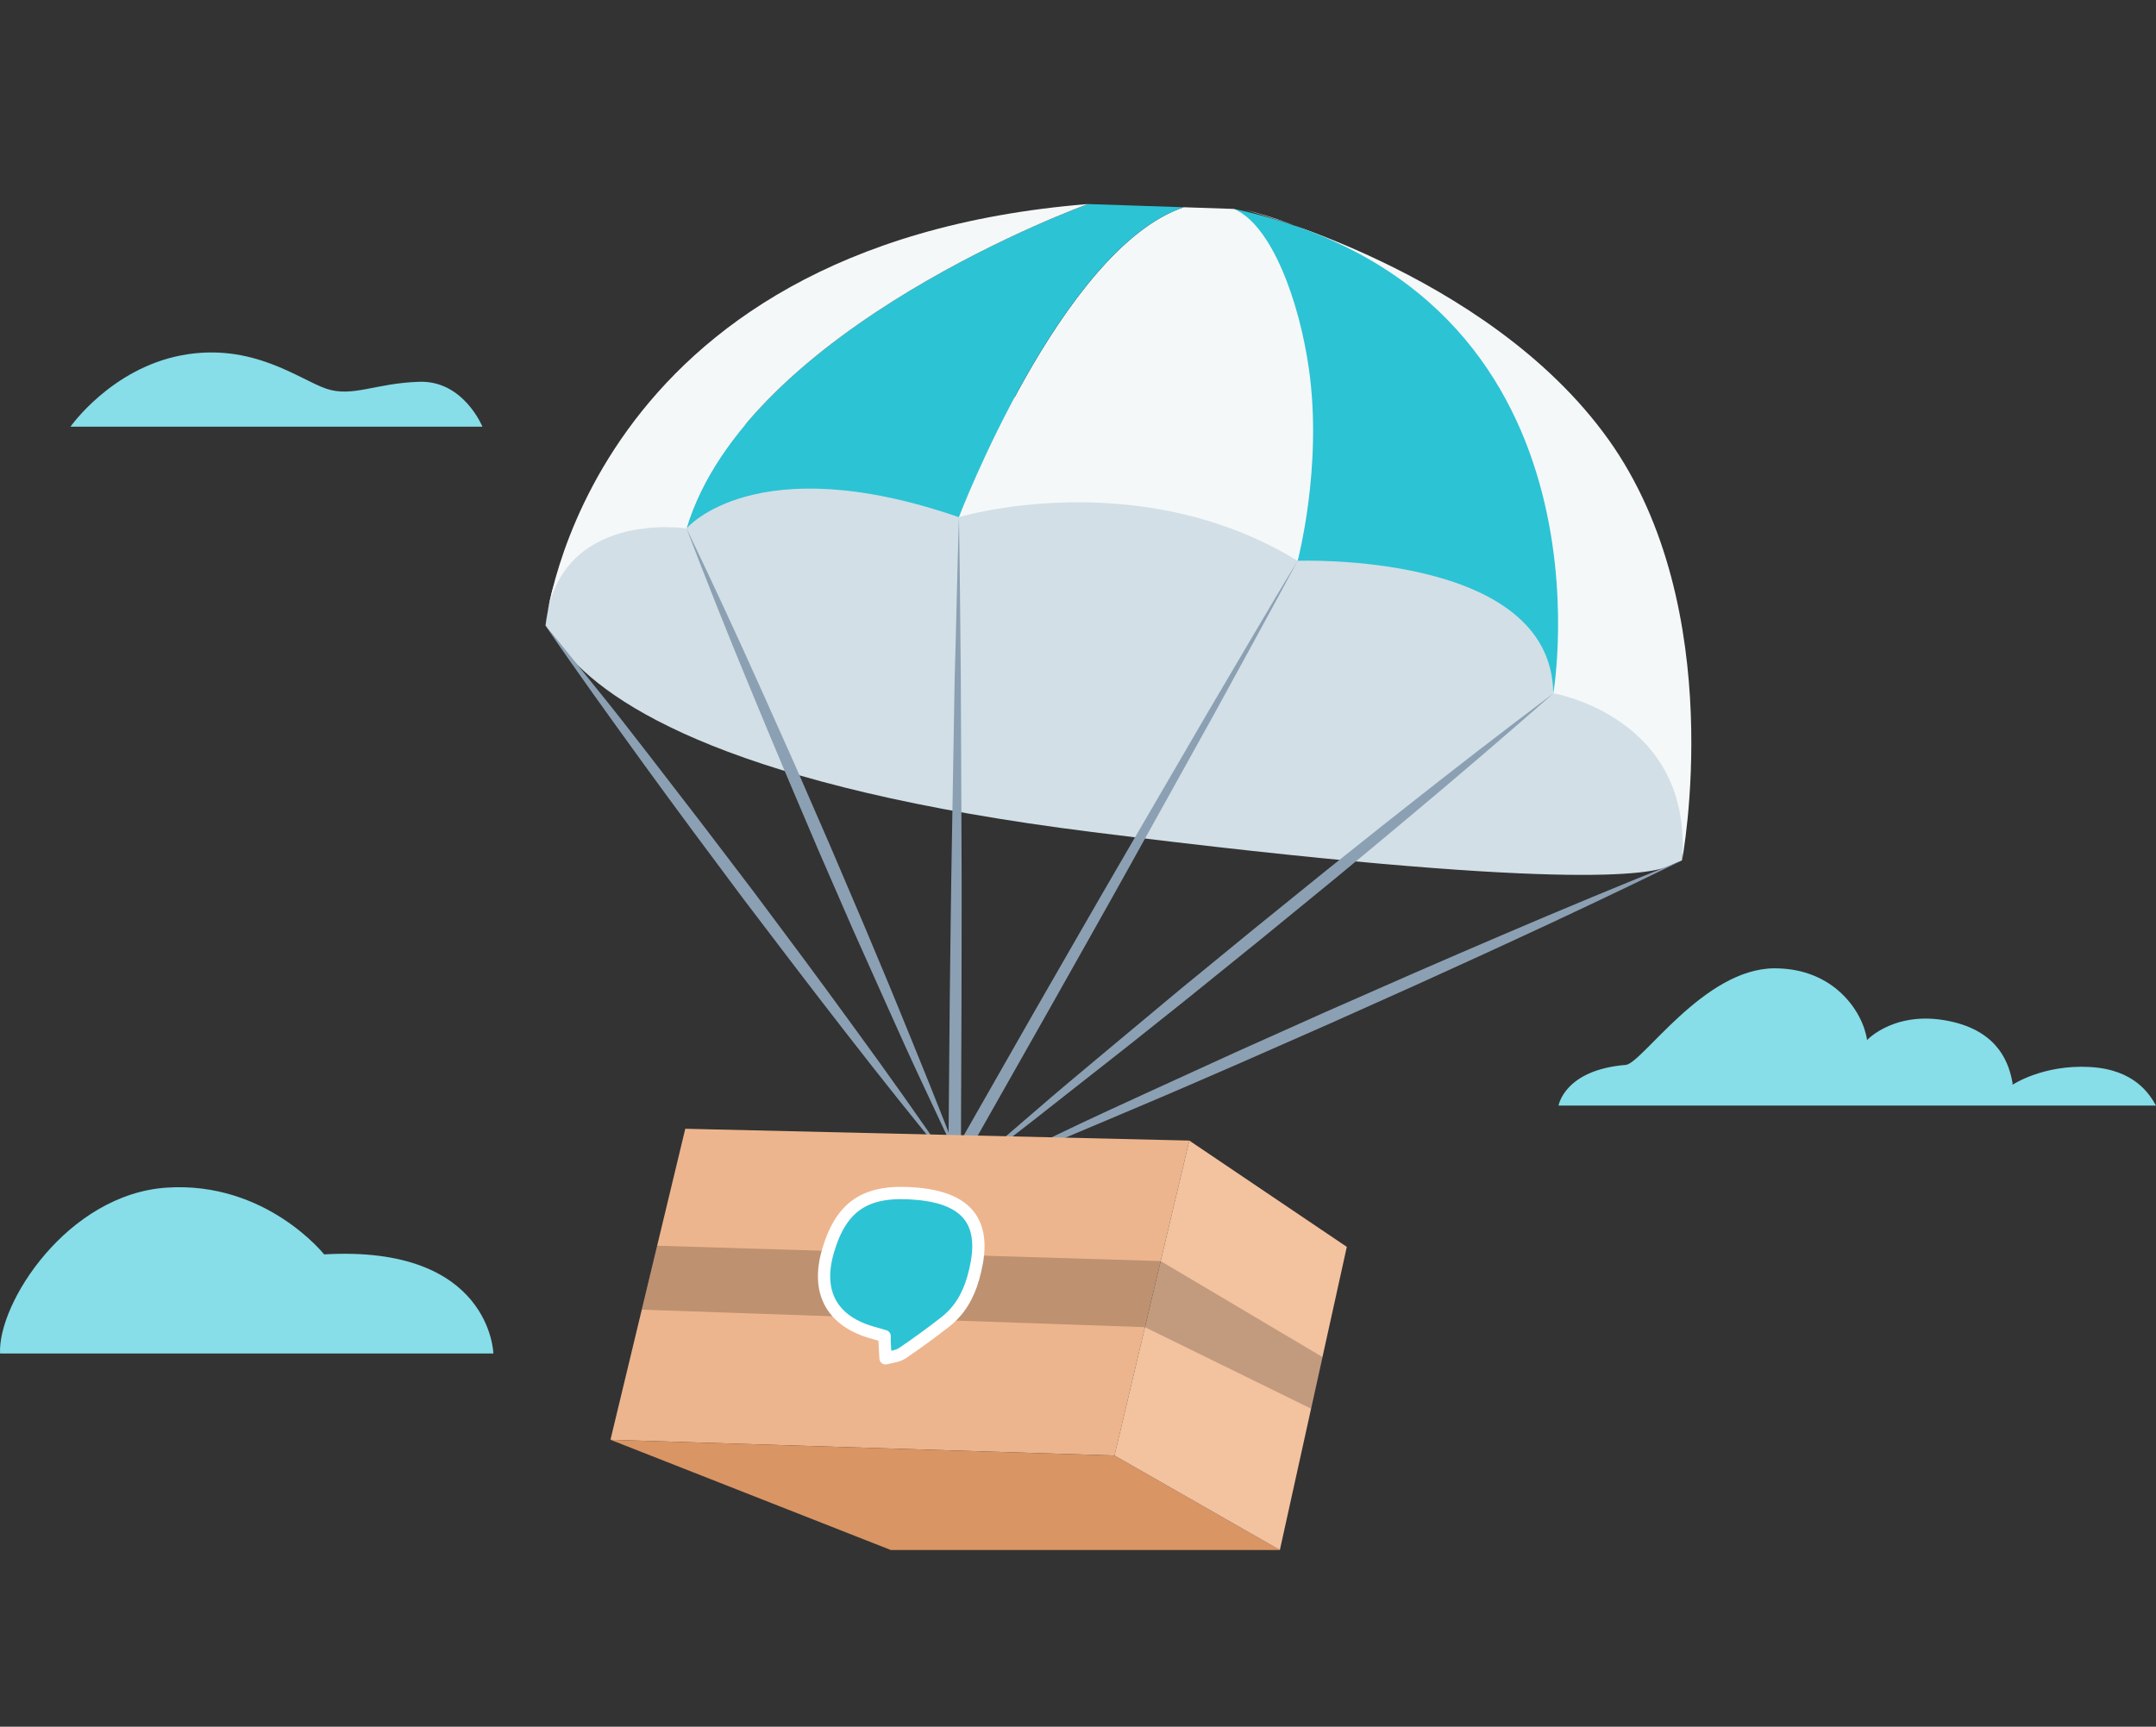 <svg width="372" height="298" xmlns="http://www.w3.org/2000/svg">

 <rect width="100%" height="100%" fill="#333333" stroke="none"/>

 <g>
  <title>background</title>
  <rect fill="none" id="canvas_background" height="402" width="582" y="-1" x="-1"/>
 </g>
 <g>
  <title>Layer 1</title>
  <path id="svg_2" fill="#D2DFE6" d="m94.121,107.954c0,0 1.203,1.664 2.867,3.811c8.003,10.327 30.519,24.174 91.435,31.824c81.828,10.273 96.565,7.338 99.704,5.809c0.679,-0.34 2.072,-0.897 2.072,-0.897l0.177,-2.127l0.407,-15.347l-17.712,-38.047l-93.711,-24.52l-44.95,0.727l-29.072,20.539c0,0 -7.922,7.582 -9.56,10.789c-0.87,1.699 -1.658,7.44 -1.658,7.44z"/>
  <path id="svg_3" fill="#F5F8F9" d="m214.376,36.106c21.796,5.17 39.997,21.211 47.824,39.596c8.867,20.844 5.836,43.944 5.836,43.944c0,0 24.113,4.118 22.183,28.855c0,0 8.275,-43.353 -12.725,-72.697c-21.001,-29.344 -63.559,-39.8 -63.118,-39.698z"/>
  <path id="svg_4" fill="#2CC3D5" d="m212.963,36.058c6.042,6.861 10.099,15.24 11.734,24.235c2.048,12.105 1.774,24.489 -0.809,36.491c0,0 43.829,-1.671 44.114,22.862c0.048,0 11.87,-69.089 -55.039,-83.588z"/>
  <path id="svg_5" fill="#F5F8F9" d="m204.24,35.766c-21.117,7.154 -38.781,53.483 -38.781,53.483c0,0 30.899,-9.301 58.429,7.535c0,0 4.321,-16.082 1.984,-32.904c-1.678,-12.032 -6.529,-25.138 -12.977,-27.822l-8.655,-0.292z"/>
  <path id="svg_6" fill="#2CC3D5" d="m187.709,35.215c0,0 -58.796,21.191 -69.259,55.977c0,0 11.842,-14.071 46.988,-1.943c0,0 17.665,-46.329 38.788,-53.483l-16.517,-0.55z"/>
  <path id="svg_7" fill="#F5F8F9" d="m187.71,35.215c0,0 -58.796,21.191 -69.259,55.977c0,0 -22.21,-3.397 -24.33,16.761c0,0 6.536,-65.726 93.589,-72.738z"/>
  <path id="svg_8" fill="#8CA0B3" d="m165.459,89.215c0.17,9.301 0.217,18.603 0.326,27.904l0.115,27.903c0.055,9.301 0,18.603 0,27.897l-0.108,27.903l-1.977,-0.53l14.817,-25.987c4.987,-8.642 9.927,-17.305 14.948,-25.92l15.055,-25.858l7.61,-12.909l3.804,-6.441l3.839,-6.393l-3.546,6.583l-3.581,6.584l-7.181,13.126l-14.526,26.158c-4.838,8.703 -9.756,17.379 -14.648,26.075l-14.743,26.029l-2.039,3.56l0,-4.077l0.245,-27.896c0.109,-9.301 0.204,-18.603 0.374,-27.904l0.475,-27.896c0.279,-9.315 0.442,-18.61 0.741,-27.911z"/>
  <path id="svg_9" fill="#8CA0B3" d="m268.05,119.646c-8.252,7.247 -16.593,14.394 -25.023,21.442c-4.198,3.54 -8.438,7.025 -12.664,10.531l-12.766,10.443l-12.807,10.354c-4.294,3.397 -8.567,6.869 -12.909,10.259c-4.341,3.39 -8.628,6.794 -12.963,10.191c-4.335,3.397 -8.696,6.713 -13.106,9.994c4.077,-3.655 8.296,-7.201 12.44,-10.802c4.145,-3.601 8.371,-7.12 12.583,-10.64c4.212,-3.519 8.459,-7.059 12.671,-10.571l12.739,-10.436l12.814,-10.375c4.294,-3.397 8.567,-6.869 12.909,-10.259c8.587,-6.808 17.282,-13.518 26.082,-20.131z"/>
  <path id="svg_10" fill="#8CA0B3" d="m290.199,148.501c-10.037,4.91 -20.127,9.695 -30.268,14.356c-5.062,2.358 -10.191,4.64 -15.239,6.964l-15.28,6.848l-15.328,6.747c-5.122,2.215 -10.232,4.464 -15.375,6.638c-5.143,2.174 -10.279,4.362 -15.429,6.515c-5.15,2.154 -10.321,4.274 -15.518,6.319c5,-2.487 10.062,-4.844 15.09,-7.277c5.027,-2.432 10.109,-4.755 15.178,-7.079c5.068,-2.324 10.157,-4.64 15.232,-6.964l15.287,-6.849l15.328,-6.739c5.122,-2.215 10.238,-4.464 15.375,-6.638c10.268,-4.403 20.584,-8.683 30.947,-12.841z"/>
  <path id="svg_11" fill="#8CA0B3" d="m164.182,201.073c-6.169,-7.514 -12.23,-15.107 -18.181,-22.78c-2.997,-3.825 -5.932,-7.691 -8.901,-11.55l-8.832,-11.605l-8.683,-11.658c-2.874,-3.914 -5.775,-7.807 -8.615,-11.747c-2.84,-3.941 -5.693,-7.868 -8.513,-11.829c-2.82,-3.961 -5.619,-7.915 -8.336,-11.951c3.112,3.737 6.114,7.548 9.178,11.326c3.065,3.777 6.027,7.616 9.003,11.455c2.976,3.838 5.931,7.684 8.9,11.55l8.832,11.604l8.71,11.679c2.874,3.914 5.775,7.807 8.615,11.747c5.726,7.827 11.333,15.747 16.823,23.759z"/>
  <path id="svg_12" fill="#8CA0B3" d="m118.45,91.192c4.326,9.005 8.529,18.064 12.61,27.177c2.038,4.545 4.077,9.118 6.115,13.67l5.972,13.717l5.87,13.765c1.923,4.606 3.879,9.192 5.761,13.812c1.882,4.62 3.778,9.234 5.639,13.867c1.862,4.634 3.69,9.274 5.436,13.948c-2.195,-4.484 -4.267,-9.022 -6.4,-13.533c-2.134,-4.512 -4.185,-9.091 -6.224,-13.643c-2.038,-4.552 -4.076,-9.111 -6.114,-13.67l-5.972,-13.717l-5.85,-13.765c-1.923,-4.606 -3.873,-9.192 -5.755,-13.812c-3.823,-9.209 -7.519,-18.48 -11.088,-27.816z"/>
  <path id="svg_13" fill="#EDB58D" d="m118.24,194.802l-12.909,53.674l86.965,2.717l12.908,-54.353l-86.964,-2.038z"/>
  <path id="svg_14" fill="#D99564" d="m153.698,267.5l-48.367,-19.024l86.965,2.718l28.535,16.306l-67.133,0z"/>
  <path id="svg_15" fill="#F3C29F" d="m232.381,215.185l-27.177,-18.344l-12.909,54.353l28.536,16.306l11.55,-52.315z"/>
  <path id="svg_16" fill="black" d="m113.382,214.988l86.883,2.649l27.917,16.558l-1.963,8.914l-28.665,-14.064l-86.822,-3.024l2.65,-11.033z" opacity="0.2"/>
  <path id="svg_17" stroke-linejoin="round" stroke-linecap="round" stroke-width="2.119" stroke="white" fill="#2CC3D5" d="m152.637,230.587c-0.629,-0.183 -1.169,-0.347 -1.714,-0.495c-7.328,-1.928 -10.188,-6.987 -8.042,-14.241c2.383,-8.072 6.858,-10.609 15.415,-9.826c10.505,0.956 11.808,6.922 9.618,14.573c-0.867,3.037 -2.354,5.629 -4.841,7.561c-2.384,1.868 -4.861,3.667 -7.398,5.386c-0.798,0.535 -1.913,0.6 -2.879,0.877c-0.055,-0.931 -0.109,-1.863 -0.159,-2.794c-0.014,-0.243 0,-0.491 0,-1.041z"/>
  <path id="svg_18" fill="#87DDE8" d="m280.497,183.783c2.844,-0.233 13.478,-16.671 25.705,-16.671c10.259,0 15.236,7.485 15.947,12.378c0,0 5.08,-5.491 14.937,-3.095c7.965,1.937 9.596,7.378 10.16,10.482l0,0.331c0,0 5.248,-3.527 13.375,-3.064c7.659,0.432 10.266,4.666 11.379,6.658l-103.084,0c0,0 0.979,-6.152 11.581,-7.019z"/>
  <path id="svg_19" fill="#87DDE8" d="m0.01,233.589l85.118,0c0,0 -0.416,-18.773 -29.203,-17.108c0,0 -10.014,-12.626 -27.116,-11.525c-17.102,1.102 -29.209,19.868 -28.8,28.633z"/>
  <path id="svg_20" fill="#87DDE8" d="m12.165,73.632l71.071,0c0,0 -3.238,-7.962 -10.839,-7.744c-7.601,0.218 -11.525,2.729 -16.09,1.198c-4.565,-1.53 -12.739,-8.069 -24.933,-5.779c-12.194,2.29 -19.208,12.324 -19.208,12.324z"/>
 </g>
</svg>